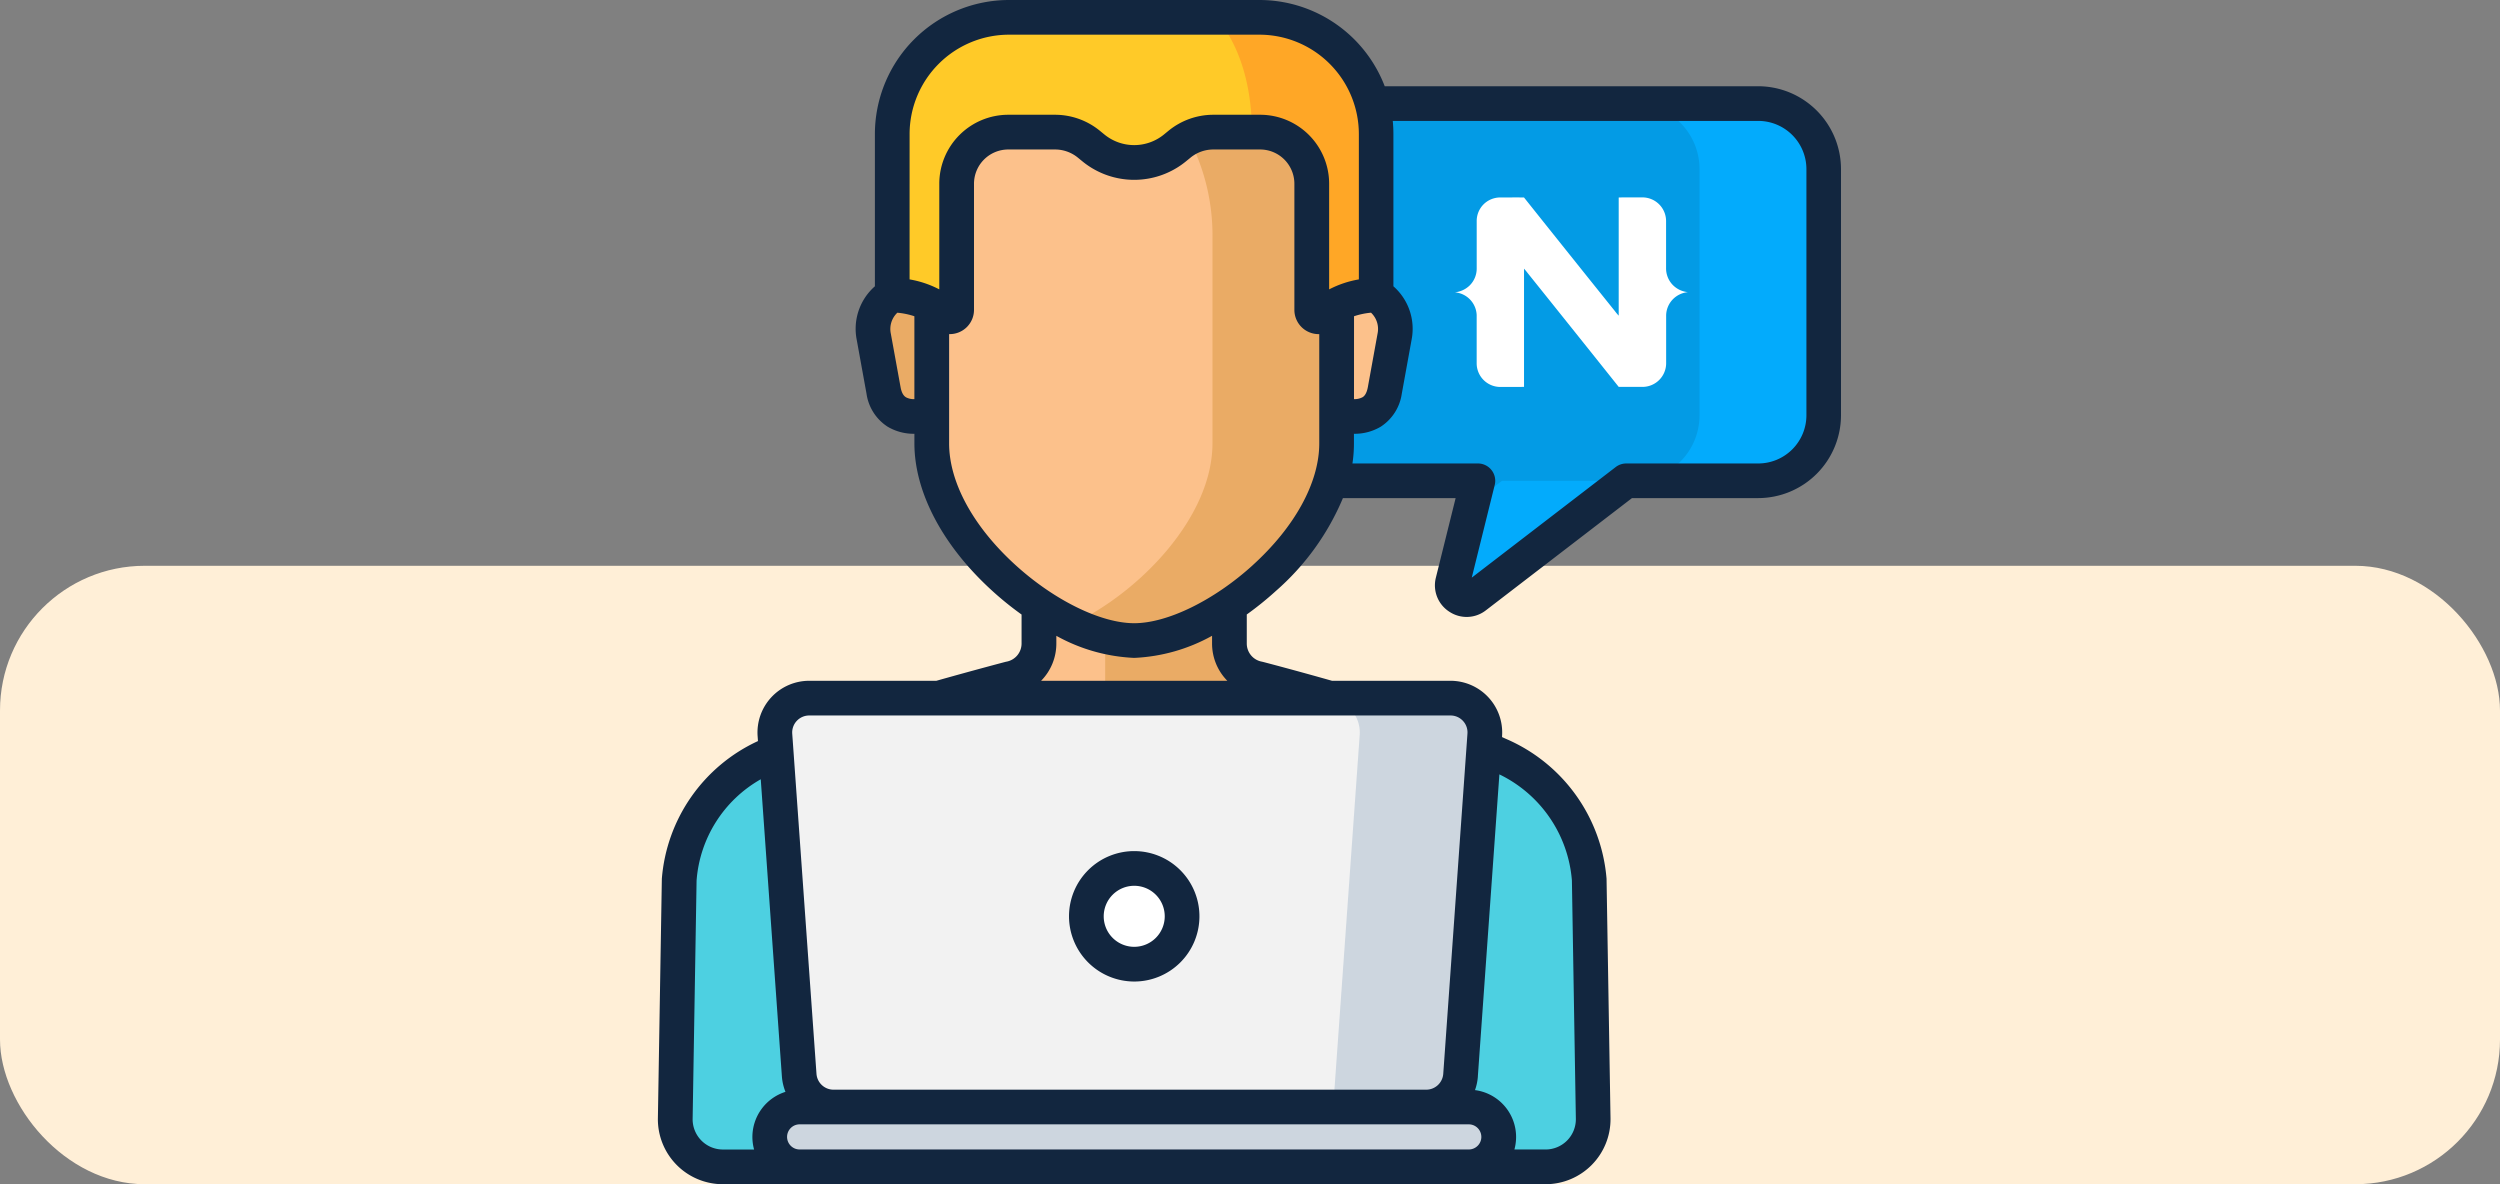 <svg xmlns="http://www.w3.org/2000/svg" width="190" height="90" viewBox="0 0 190 90">
  <rect x="0" y="0" width="190" height="90" fill="#808080" stroke="none"/>
  <g id="t3-ic3" transform="translate(-180 -2762)">
    <rect id="Rectangle_5636" data-name="Rectangle 5636" width="190" height="47" rx="11" transform="translate(180 2805)" fill="#ffefd7"/>
    <g id="Group_59698" data-name="Group 59698" transform="translate(3647.569 12167)">
      <path id="Path_103948" data-name="Path 103948" d="M297.31,44.789H264.238a4.981,4.981,0,0,0-4.981,4.981V68.477a4.981,4.981,0,0,0,4.981,4.981H276l-1.9,7.675a1.089,1.089,0,0,0,1.72,1.125l11.455-8.8H297.31a4.981,4.981,0,0,0,4.981-4.981V49.77a4.982,4.982,0,0,0-4.982-4.981Zm0,0" transform="translate(-3631.253 -9441.916)" fill="#039be5"/>
      <path id="Path_103949" data-name="Path 103949" d="M345.012,209.621l-1.47,5.936a1.089,1.089,0,0,0,1.72,1.125l11.455-8.8h-9.442Zm0,0" transform="translate(-3700.694 -9576.341)" fill="#03abfc"/>
      <path id="Path_103950" data-name="Path 103950" d="M431.461,44.789h-9.442A4.981,4.981,0,0,1,427,49.77V68.477a4.981,4.981,0,0,1-4.981,4.981h9.442a4.98,4.98,0,0,0,4.981-4.981V49.77A4.981,4.981,0,0,0,431.461,44.789Zm0,0" transform="translate(-3765.405 -9441.916)" fill="#03abfc"/>
      <path id="Path_103951" data-name="Path 103951" d="M76.965,260.536c-.248-4.227-2.931-7.671-6.925-9.542-4.888-2.289-18.2-5.751-18.2-5.751a2.716,2.716,0,0,1-2.22-2.67v-7.609H35.148v7.609a2.716,2.716,0,0,1-2.219,2.67s-13.312,3.463-18.2,5.751c-3.994,1.87-6.677,5.315-6.925,9.542l-.3,18.142a3.622,3.622,0,0,0,3.621,3.665h62.52a3.623,3.623,0,0,0,3.622-3.665Zm0,0" transform="translate(-3423.752 -9598.662)" fill="#fcc18b"/>
      <path id="Path_103952" data-name="Path 103952" d="M230.178,260.536c-.248-4.227-2.931-7.671-6.925-9.542-4.888-2.289-18.2-5.751-18.2-5.751a2.716,2.716,0,0,1-2.22-2.67v-7.609h-9.442v12.174a2.714,2.714,0,0,0,2.219,2.669s13.313,3.463,18.2,5.752c3.994,1.87,6.677,5.315,6.925,9.541l.286,17.244h5.835a3.623,3.623,0,0,0,3.622-3.665Zm0,0" transform="translate(-3576.965 -9598.662)" fill="#eaab65"/>
      <path id="Path_103953" data-name="Path 103953" d="M97.877,125.367h-1.9a2.935,2.935,0,0,0-2.892,3.535l.746,4.108c.579,3.045,4.051,1.653,4.051,1.653Zm0,0" transform="translate(-3494.249 -9508.33)" fill="#eaab65"/>
      <path id="Path_103954" data-name="Path 103954" d="M291.27,125.367h1.9a2.935,2.935,0,0,1,2.892,3.535l-.746,4.108c-.579,3.045-4.051,1.653-4.051,1.653Zm0,0" transform="translate(-3657.635 -9508.33)" fill="#fcc18b"/>
      <path id="Path_103955" data-name="Path 103955" d="M144.314,16.228a14.962,14.962,0,0,0-21.062,0,15.93,15.93,0,0,0-4.858,11.706l0,15.57c0,7.361,9.567,14.983,15.385,14.983s15.385-7.622,15.385-14.983l0-15.57a15.934,15.934,0,0,0-4.859-11.706Zm0,0" transform="translate(-3515.152 -9414.804)" fill="#fcc18b"/>
      <path id="Path_103956" data-name="Path 103956" d="M194.334,16.228a15.541,15.541,0,0,0-10.53-4.333,15.115,15.115,0,0,0-4.721.8,16.358,16.358,0,0,1,5.81,3.531,15.93,15.93,0,0,1,4.858,11.706l0,15.57c0,5.569-5.477,11.288-10.664,13.742a11.445,11.445,0,0,0,4.721,1.241c5.818,0,15.385-7.622,15.385-14.983l0-15.57a15.93,15.93,0,0,0-4.858-11.706Zm0,0" transform="translate(-3565.172 -9414.804)" fill="#eaab65"/>
      <path id="Path_103957" data-name="Path 103957" d="M129.231,7.5h-19.04a8.87,8.87,0,0,0-8.87,8.87V28.61a6.123,6.123,0,0,1,4.012,1.5.519.519,0,0,0,.882-.373V20.143a3.921,3.921,0,0,1,3.921-3.921H113.7a4.046,4.046,0,0,1,2.563.915l.35.286a4.9,4.9,0,0,0,6.2,0l.35-.286a4.046,4.046,0,0,1,2.563-.915h3.562a3.921,3.921,0,0,1,3.921,3.921v9.593a.52.52,0,0,0,.882.373,6.121,6.121,0,0,1,4.012-1.5V16.371a8.871,8.871,0,0,0-8.87-8.871Zm0,0" transform="translate(-3501.08 -9411.182)" fill="#ffca28"/>
      <path id="Path_103958" data-name="Path 103958" d="M244.657,7.5h-3.293c1.657,1.951,2.7,4.881,2.723,8.722h.626a3.921,3.921,0,0,1,3.921,3.921v9.593a.52.52,0,0,0,.882.373,6.122,6.122,0,0,1,4.012-1.5V16.371a8.871,8.871,0,0,0-8.87-8.871Zm0,0" transform="translate(-3616.505 -9411.182)" fill="#ffa726"/>
      <path id="Path_103959" data-name="Path 103959" d="M70.04,306.118a107.624,107.624,0,0,0-12.808-4.274l-.923.35a39.318,39.318,0,0,1-27.851,0l-.923-.35a107.625,107.625,0,0,0-12.808,4.274c-3.994,1.87-6.677,5.315-6.925,9.542L7.5,333.8a3.622,3.622,0,0,0,3.621,3.665h62.52a3.623,3.623,0,0,0,3.622-3.665l-.3-18.142c-.248-4.227-2.931-7.671-6.925-9.542Zm0,0" transform="translate(-3423.752 -9653.785)" fill="#4dd0e1"/>
      <path id="Path_103960" data-name="Path 103960" d="M100.075,332.921H55.021a2.612,2.612,0,0,1-2.605-2.426l-1.842-25.853a2.612,2.612,0,0,1,2.605-2.8h48.739a2.612,2.612,0,0,1,2.605,2.8L102.68,330.5a2.611,2.611,0,0,1-2.605,2.426Zm0,0" transform="translate(-3459.247 -9653.785)" fill="#f2f2f2"/>
      <path id="Path_103961" data-name="Path 103961" d="M298.1,301.844h-9.511a2.612,2.612,0,0,1,2.605,2.8l-2.015,28.279h7.079a2.611,2.611,0,0,0,2.605-2.426l1.843-25.853a2.612,2.612,0,0,0-2.605-2.8Zm0,0" transform="translate(-3655.426 -9653.785)" fill="#cdd6df"/>
      <path id="Path_103962" data-name="Path 103962" d="M101.483,483.183H50.628a2.273,2.273,0,0,1,0-4.546h50.855a2.273,2.273,0,0,1,0,4.546Zm0,0" transform="translate(-3457.424 -9799.501)" fill="#cdd6df"/>
      <path id="Path_103963" data-name="Path 103963" d="M192.518,379.115a3.638,3.638,0,1,1-3.638-3.638A3.638,3.638,0,0,1,192.518,379.115Zm0,0" transform="translate(-3570.249 -9714.475)" fill="#fff"/>
      <path id="Path_103967" data-name="Path 103967" d="M83.626,6.555H55.24A10.207,10.207,0,0,0,45.721,0H26.681A10.2,10.2,0,0,0,16.493,10.188V21.758a4.3,4.3,0,0,0-1.384,4.05l.748,4.119a3.587,3.587,0,0,0,1.6,2.5,3.876,3.876,0,0,0,2.039.54V33.7c0,3.713,2.166,7.806,5.944,11.229a24.267,24.267,0,0,0,2.2,1.775v2.208A1.4,1.4,0,0,1,26.5,50.285c-.031.005-.061.012-.091.02s-2.286.6-5.245,1.435H11.5a3.93,3.93,0,0,0-3.92,4.21l.026.372A12.622,12.622,0,0,0,.3,66.8l0,.056L0,85a4.939,4.939,0,0,0,4.94,5h62.52a4.94,4.94,0,0,0,4.94-5.006l-.3-18.142c0-.019,0-.037,0-.056a12.686,12.686,0,0,0-7.682-10.658l-.26-.119,0-.069a3.93,3.93,0,0,0-3.92-4.21H51.234c-2.958-.839-5.222-1.429-5.245-1.434s-.06-.015-.091-.021a1.4,1.4,0,0,1-1.142-1.373V46.7a24.393,24.393,0,0,0,2.2-1.776,19.259,19.259,0,0,0,5.107-7.068h8.566l-1.5,6.039a2.38,2.38,0,0,0,1.018,2.593,2.378,2.378,0,0,0,2.784-.105l11.1-8.527h9.586a6.306,6.306,0,0,0,6.3-6.3V12.854a6.306,6.306,0,0,0-6.3-6.3ZM52.907,24.035a5.688,5.688,0,0,1,1.292-.271,1.7,1.7,0,0,1,.5,1.571l-.744,4.1c-.108.572-.328.708-.4.753a1.286,1.286,0,0,1-.65.146ZM19.13,10.188a7.561,7.561,0,0,1,7.552-7.552h19.04a7.561,7.561,0,0,1,7.552,7.552V21.235a7.673,7.673,0,0,0-2.258.759V13.961a5.245,5.245,0,0,0-5.239-5.239H42.213a5.385,5.385,0,0,0-3.4,1.212l-.349.286a3.579,3.579,0,0,1-4.53,0l-.35-.286a5.384,5.384,0,0,0-3.4-1.212H26.626a5.245,5.245,0,0,0-5.239,5.239v8.032a7.669,7.669,0,0,0-2.258-.759Zm-.282,20c-.072-.045-.292-.181-.4-.742L17.7,25.337a1.7,1.7,0,0,1,.5-1.571,5.69,5.69,0,0,1,1.294.269v6.3a1.29,1.29,0,0,1-.65-.146ZM7.183,86.408a3.591,3.591,0,0,0,.129.955H4.941a2.3,2.3,0,0,1-2.3-2.326l.3-18.113a9.677,9.677,0,0,1,4.877-7.7L9.424,81.8a3.9,3.9,0,0,0,.273,1.18,3.6,3.6,0,0,0-2.514,3.426ZM62.318,81.8l1.636-22.947a9.816,9.816,0,0,1,5.512,8.069l.3,18.108a2.3,2.3,0,0,1-2.3,2.331h-2.37A3.592,3.592,0,0,0,62.1,82.848a3.88,3.88,0,0,0,.22-1.045Zm.266,4.605a.956.956,0,0,1-.954.955H10.774a.955.955,0,0,1,0-1.91H61.629A.956.956,0,0,1,62.583,86.408Zm-1.4-31.619a1.28,1.28,0,0,1,.343.974L59.688,81.616a1.3,1.3,0,0,1-1.29,1.2H13.344a1.3,1.3,0,0,1-1.29-1.2L10.211,55.763a1.293,1.293,0,0,1,1.29-1.386H60.24a1.282,1.282,0,0,1,.947.412ZM43.277,51.74H29.125a4.028,4.028,0,0,0,1.158-2.828v-.59A13.363,13.363,0,0,0,36.2,50a13.368,13.368,0,0,0,5.918-1.68v.59a4.028,4.028,0,0,0,1.158,2.828Zm1.912-8.766c-2.944,2.667-6.472,4.39-8.989,4.39s-6.045-1.723-8.988-4.39c-3.227-2.923-5.078-6.3-5.078-9.275l0-8.306h.051a1.843,1.843,0,0,0,1.84-1.841V13.961a2.605,2.605,0,0,1,2.6-2.6h3.563a2.738,2.738,0,0,1,1.728.617l.35.286a6.215,6.215,0,0,0,7.867,0l.35-.286a2.739,2.739,0,0,1,1.729-.617h3.562a2.606,2.606,0,0,1,2.6,2.6v9.592a1.843,1.843,0,0,0,1.891,1.84l0,8.306c0,2.97-1.851,6.351-5.078,9.275Zm42.1-11.413a3.666,3.666,0,0,1-3.663,3.663H73.593a1.316,1.316,0,0,0-.8.273L61.855,43.9,63.6,36.859a1.318,1.318,0,0,0-1.279-1.636H52.787A10.187,10.187,0,0,0,52.9,33.7v-.732a3.875,3.875,0,0,0,2.038-.54,3.591,3.591,0,0,0,1.6-2.512l.746-4.108a4.3,4.3,0,0,0-1.384-4.05V10.189c0-.336-.016-.669-.049-1H83.626a3.666,3.666,0,0,1,3.663,3.663Zm0,0" transform="translate(-3417.57 -9405)" fill="#12263f"/>
      <path id="Path_103968" data-name="Path 103968" d="M182.7,377.889a4.956,4.956,0,1,0-4.956-4.956A4.962,4.962,0,0,0,182.7,377.889Zm0-7.276a2.319,2.319,0,1,1-2.319,2.32A2.322,2.322,0,0,1,182.7,370.613Zm0,0" transform="translate(-3564.068 -9708.293)" fill="#12263f"/>
      <path id="Path_102967" data-name="Path 102967" d="M416.042,117.426a1.8,1.8,0,0,1,1.329-.576c.6,0,1.2-.005,1.794,0q3.384,4.244,6.781,8.477c.139.168.265.348.417.505q0-4.489,0-8.978c.6-.02,1.195,0,1.792-.009a1.8,1.8,0,0,1,1.809,1.812q0,1.779,0,3.559a1.807,1.807,0,0,0,.466,1.238,1.838,1.838,0,0,0,1.2.592,1.835,1.835,0,0,0-1.126.519,1.8,1.8,0,0,0-.535,1.261c0,1.219,0,2.437,0,3.656a1.8,1.8,0,0,1-1.81,1.765c-.6,0-1.2,0-1.794,0q-3.385-4.244-6.782-8.479c-.138-.169-.266-.345-.415-.505q0,4.491,0,8.981c-.6.016-1.195,0-1.792.008a1.8,1.8,0,0,1-1.807-1.763c0-1.235,0-2.47,0-3.7a1.809,1.809,0,0,0-1.658-1.73,1.874,1.874,0,0,0,1.125-.521,1.8,1.8,0,0,0,.535-1.261c0-1.2,0-2.407,0-3.611A1.8,1.8,0,0,1,416.042,117.426Z" transform="translate(-3770.911 -9506.843)" fill="#fff"/>
    </g>
  </g>
</svg>
